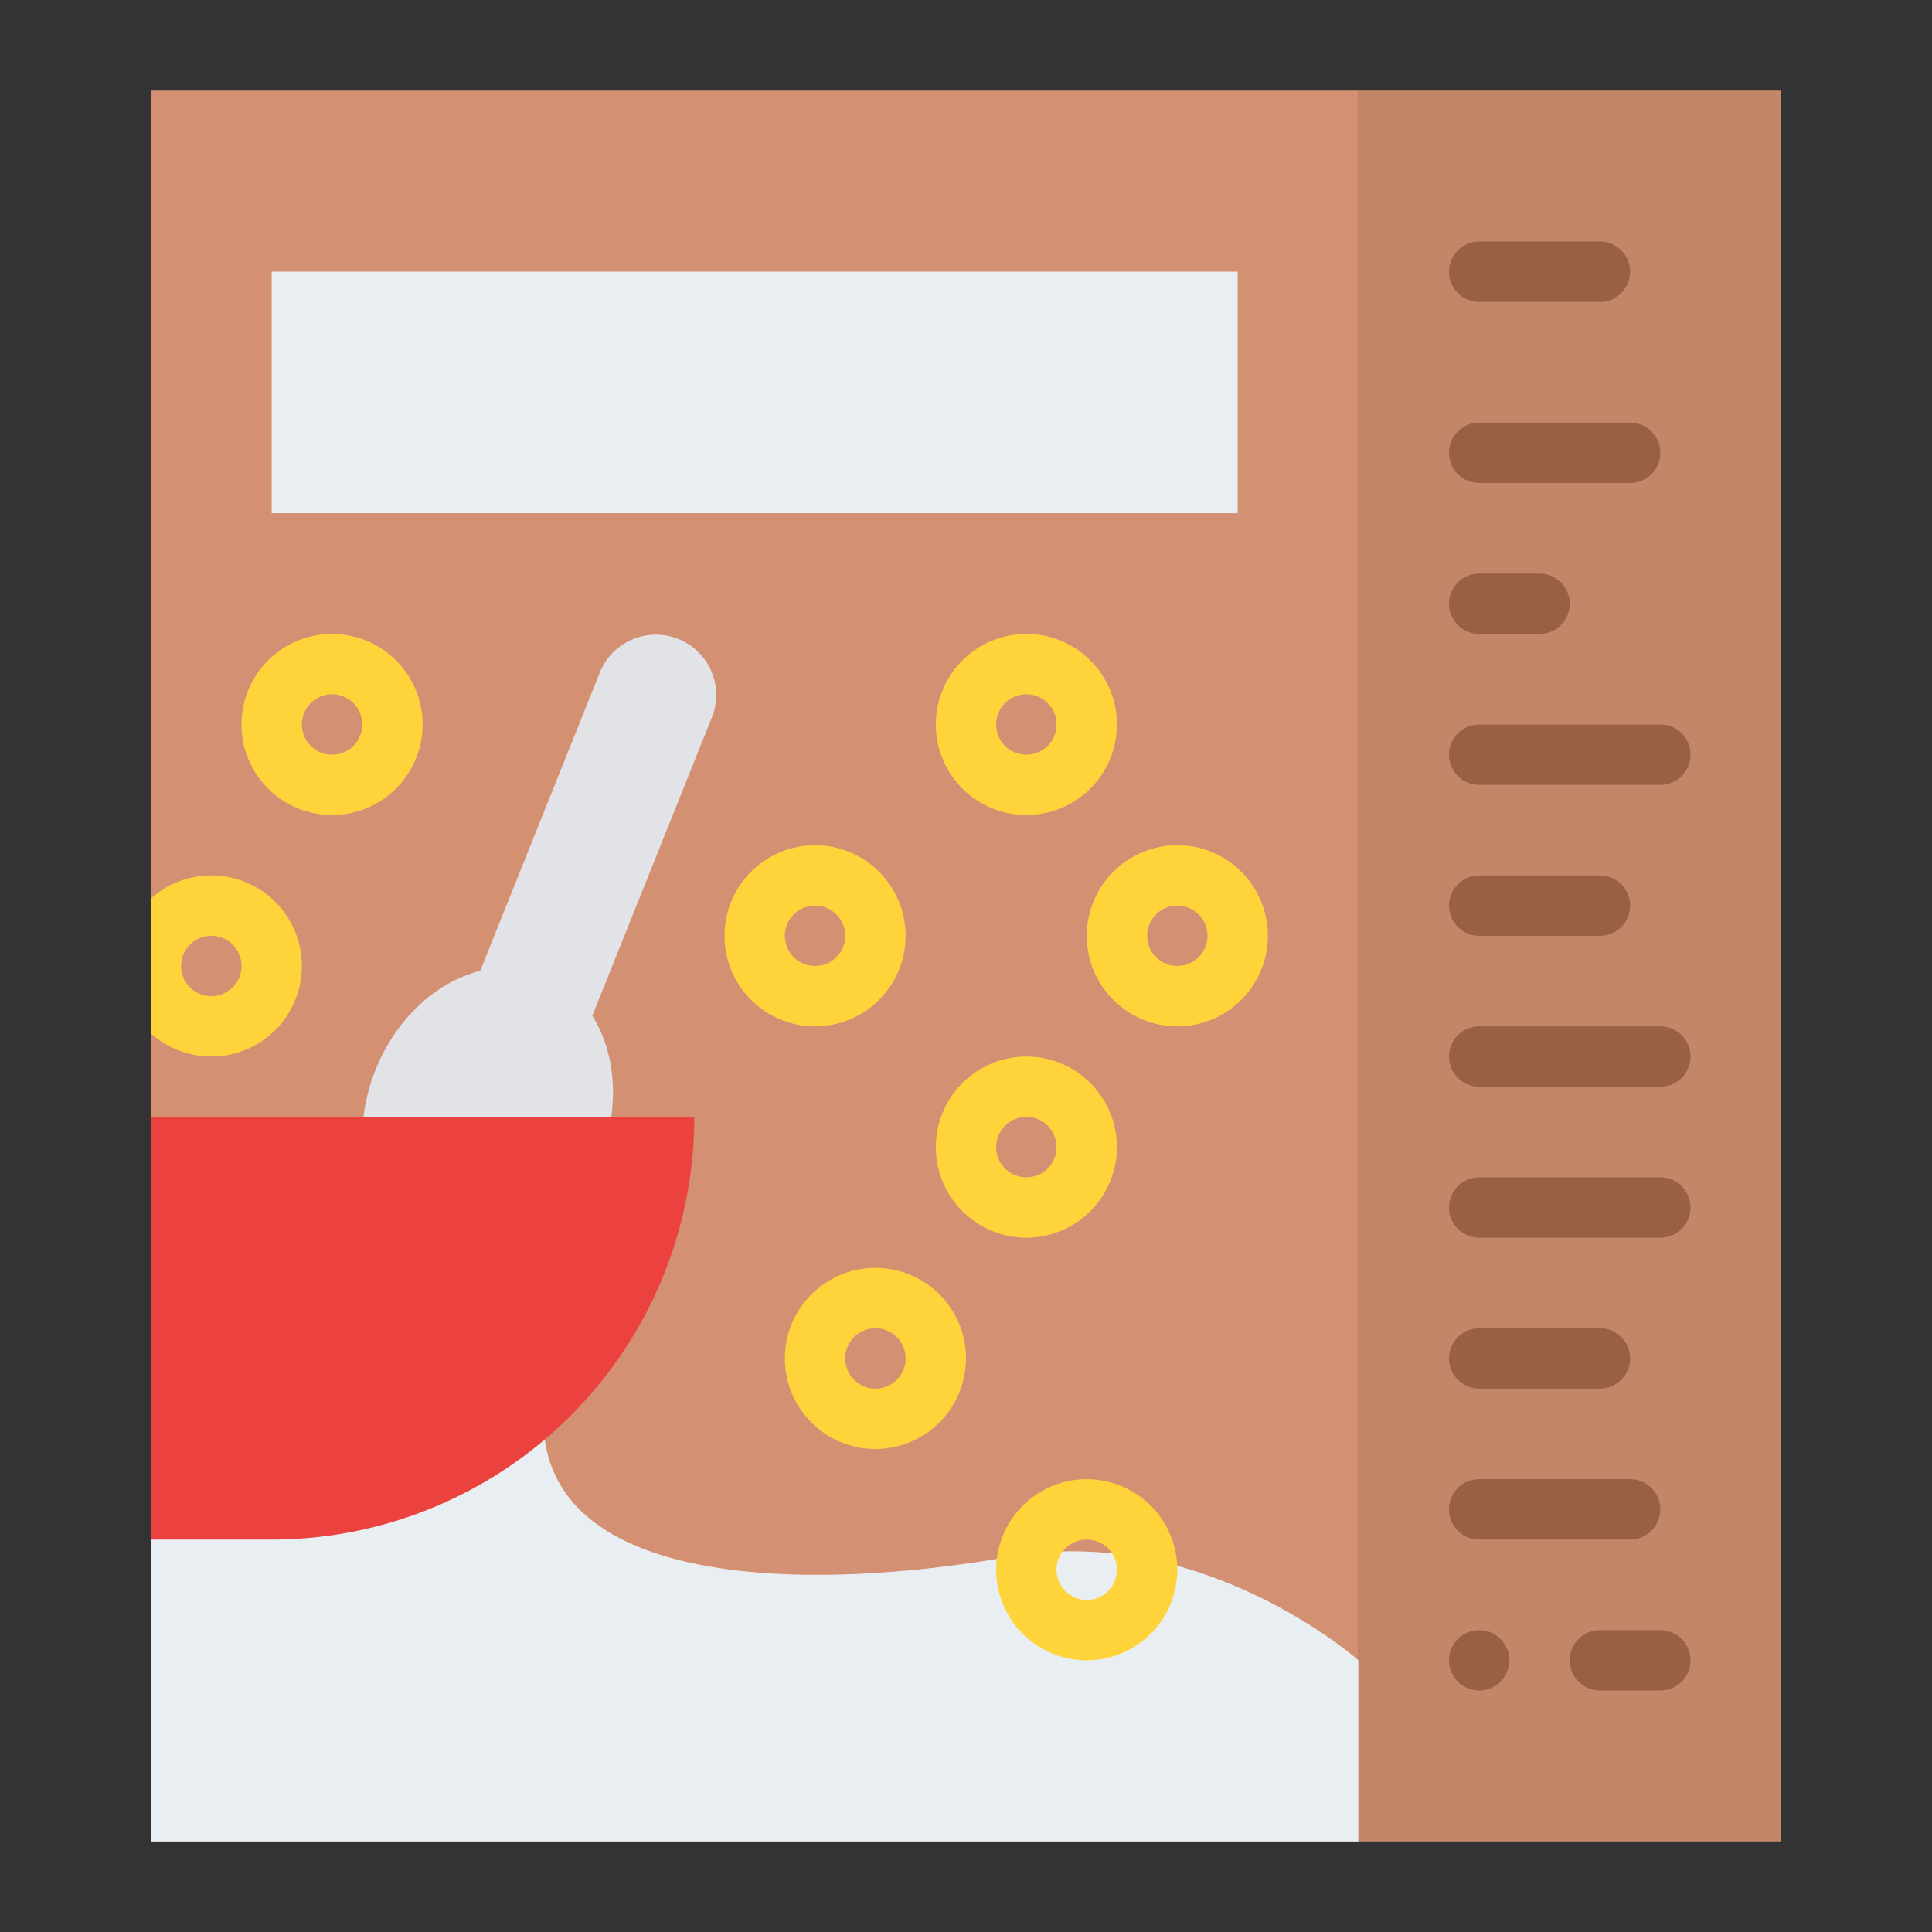 <svg id="Flat" height="512" viewBox="0 0 512 512" width="512" xmlns="http://www.w3.org/2000/svg"><rect x="0" y="0" width="512" height="512" fill="#333333" stroke="none"/><path d="m40 24h320v464h-320z" fill="#d49073"/><path d="m40 376v112h320v-48s-41.143-36.571-92.571-27.429-123.429 9.143-123.429-36.571z" fill="#e9eef2"/><path d="m72 72h256v64h-256z" fill="#e9eef2"/><path d="m272 216a24 24 0 1 1 24-24 24.027 24.027 0 0 1 -24 24zm0-32a8 8 0 1 0 8 8 8.009 8.009 0 0 0 -8-8z" fill="#ffd33a"/><path d="m312 272a24 24 0 1 1 24-24 24.028 24.028 0 0 1 -24 24zm0-32a8 8 0 1 0 8 8 8.009 8.009 0 0 0 -8-8z" fill="#ffd33a"/><path d="m272 328a24 24 0 1 1 24-24 24.027 24.027 0 0 1 -24 24zm0-32a8 8 0 1 0 8 8 8.009 8.009 0 0 0 -8-8z" fill="#ffd33a"/><path d="m232 384a24 24 0 1 1 24-24 24.027 24.027 0 0 1 -24 24zm0-32a8 8 0 1 0 8 8 8.009 8.009 0 0 0 -8-8z" fill="#ffd33a"/><path d="m288 440a24 24 0 1 1 24-24 24.028 24.028 0 0 1 -24 24zm0-32a8 8 0 1 0 8 8 8.009 8.009 0 0 0 -8-8z" fill="#ffd33a"/><path d="m360 24h112v464h-112z" fill="#c48669"/><g fill="#996046"><path d="m424 80h-32a8 8 0 0 1 0-16h32a8 8 0 0 1 0 16z"/><path d="m408 168h-16a8 8 0 0 1 0-16h16a8 8 0 0 1 0 16z"/><path d="m440 208h-48a8 8 0 0 1 0-16h48a8 8 0 0 1 0 16z"/><path d="m432 128h-40a8 8 0 0 1 0-16h40a8 8 0 0 1 0 16z"/><circle cx="392" cy="440" r="8"/><path d="m440 448h-16a8 8 0 0 1 0-16h16a8 8 0 0 1 0 16z"/><path d="m440 328h-48a8 8 0 0 1 0-16h48a8 8 0 0 1 0 16z"/><path d="m424 368h-32a8 8 0 0 1 0-16h32a8 8 0 0 1 0 16z"/><path d="m432 408h-40a8 8 0 0 1 0-16h40a8 8 0 0 1 0 16z"/><path d="m424 248h-32a8 8 0 0 1 0-16h32a8 8 0 0 1 0 16z"/><path d="m440 288h-48a8 8 0 0 1 0-16h48a8 8 0 0 1 0 16z"/></g><path d="m156.968 269.193 31.761-79.236a16 16 0 0 0 -29.7-11.906l-31.761 79.237c-11.449 2.862-22.23 12.455-27.738 26.195-8.219 20.506-1.584 42.459 14.82 49.035s36.366-4.717 44.585-25.223c5.505-13.74 4.335-28.123-1.967-38.102z" fill="#e1e3e6"/><path d="m72 296h-32v112h32a112 112 0 0 0 112-112z" fill="#eb423f"/><path d="m56 232a23.9 23.9 0 0 0 -16 6.13v35.74a23.994 23.994 0 1 0 16-41.87zm0 32a8 8 0 1 1 8-8 8.011 8.011 0 0 1 -8 8z" fill="#ffd33a"/><path d="m216 272a24 24 0 1 1 24-24 24.027 24.027 0 0 1 -24 24zm0-32a8 8 0 1 0 8 8 8.009 8.009 0 0 0 -8-8z" fill="#ffd33a"/><path d="m88 216a24 24 0 1 1 24-24 24.027 24.027 0 0 1 -24 24zm0-32a8 8 0 1 0 8 8 8.009 8.009 0 0 0 -8-8z" fill="#ffd33a"/></svg>